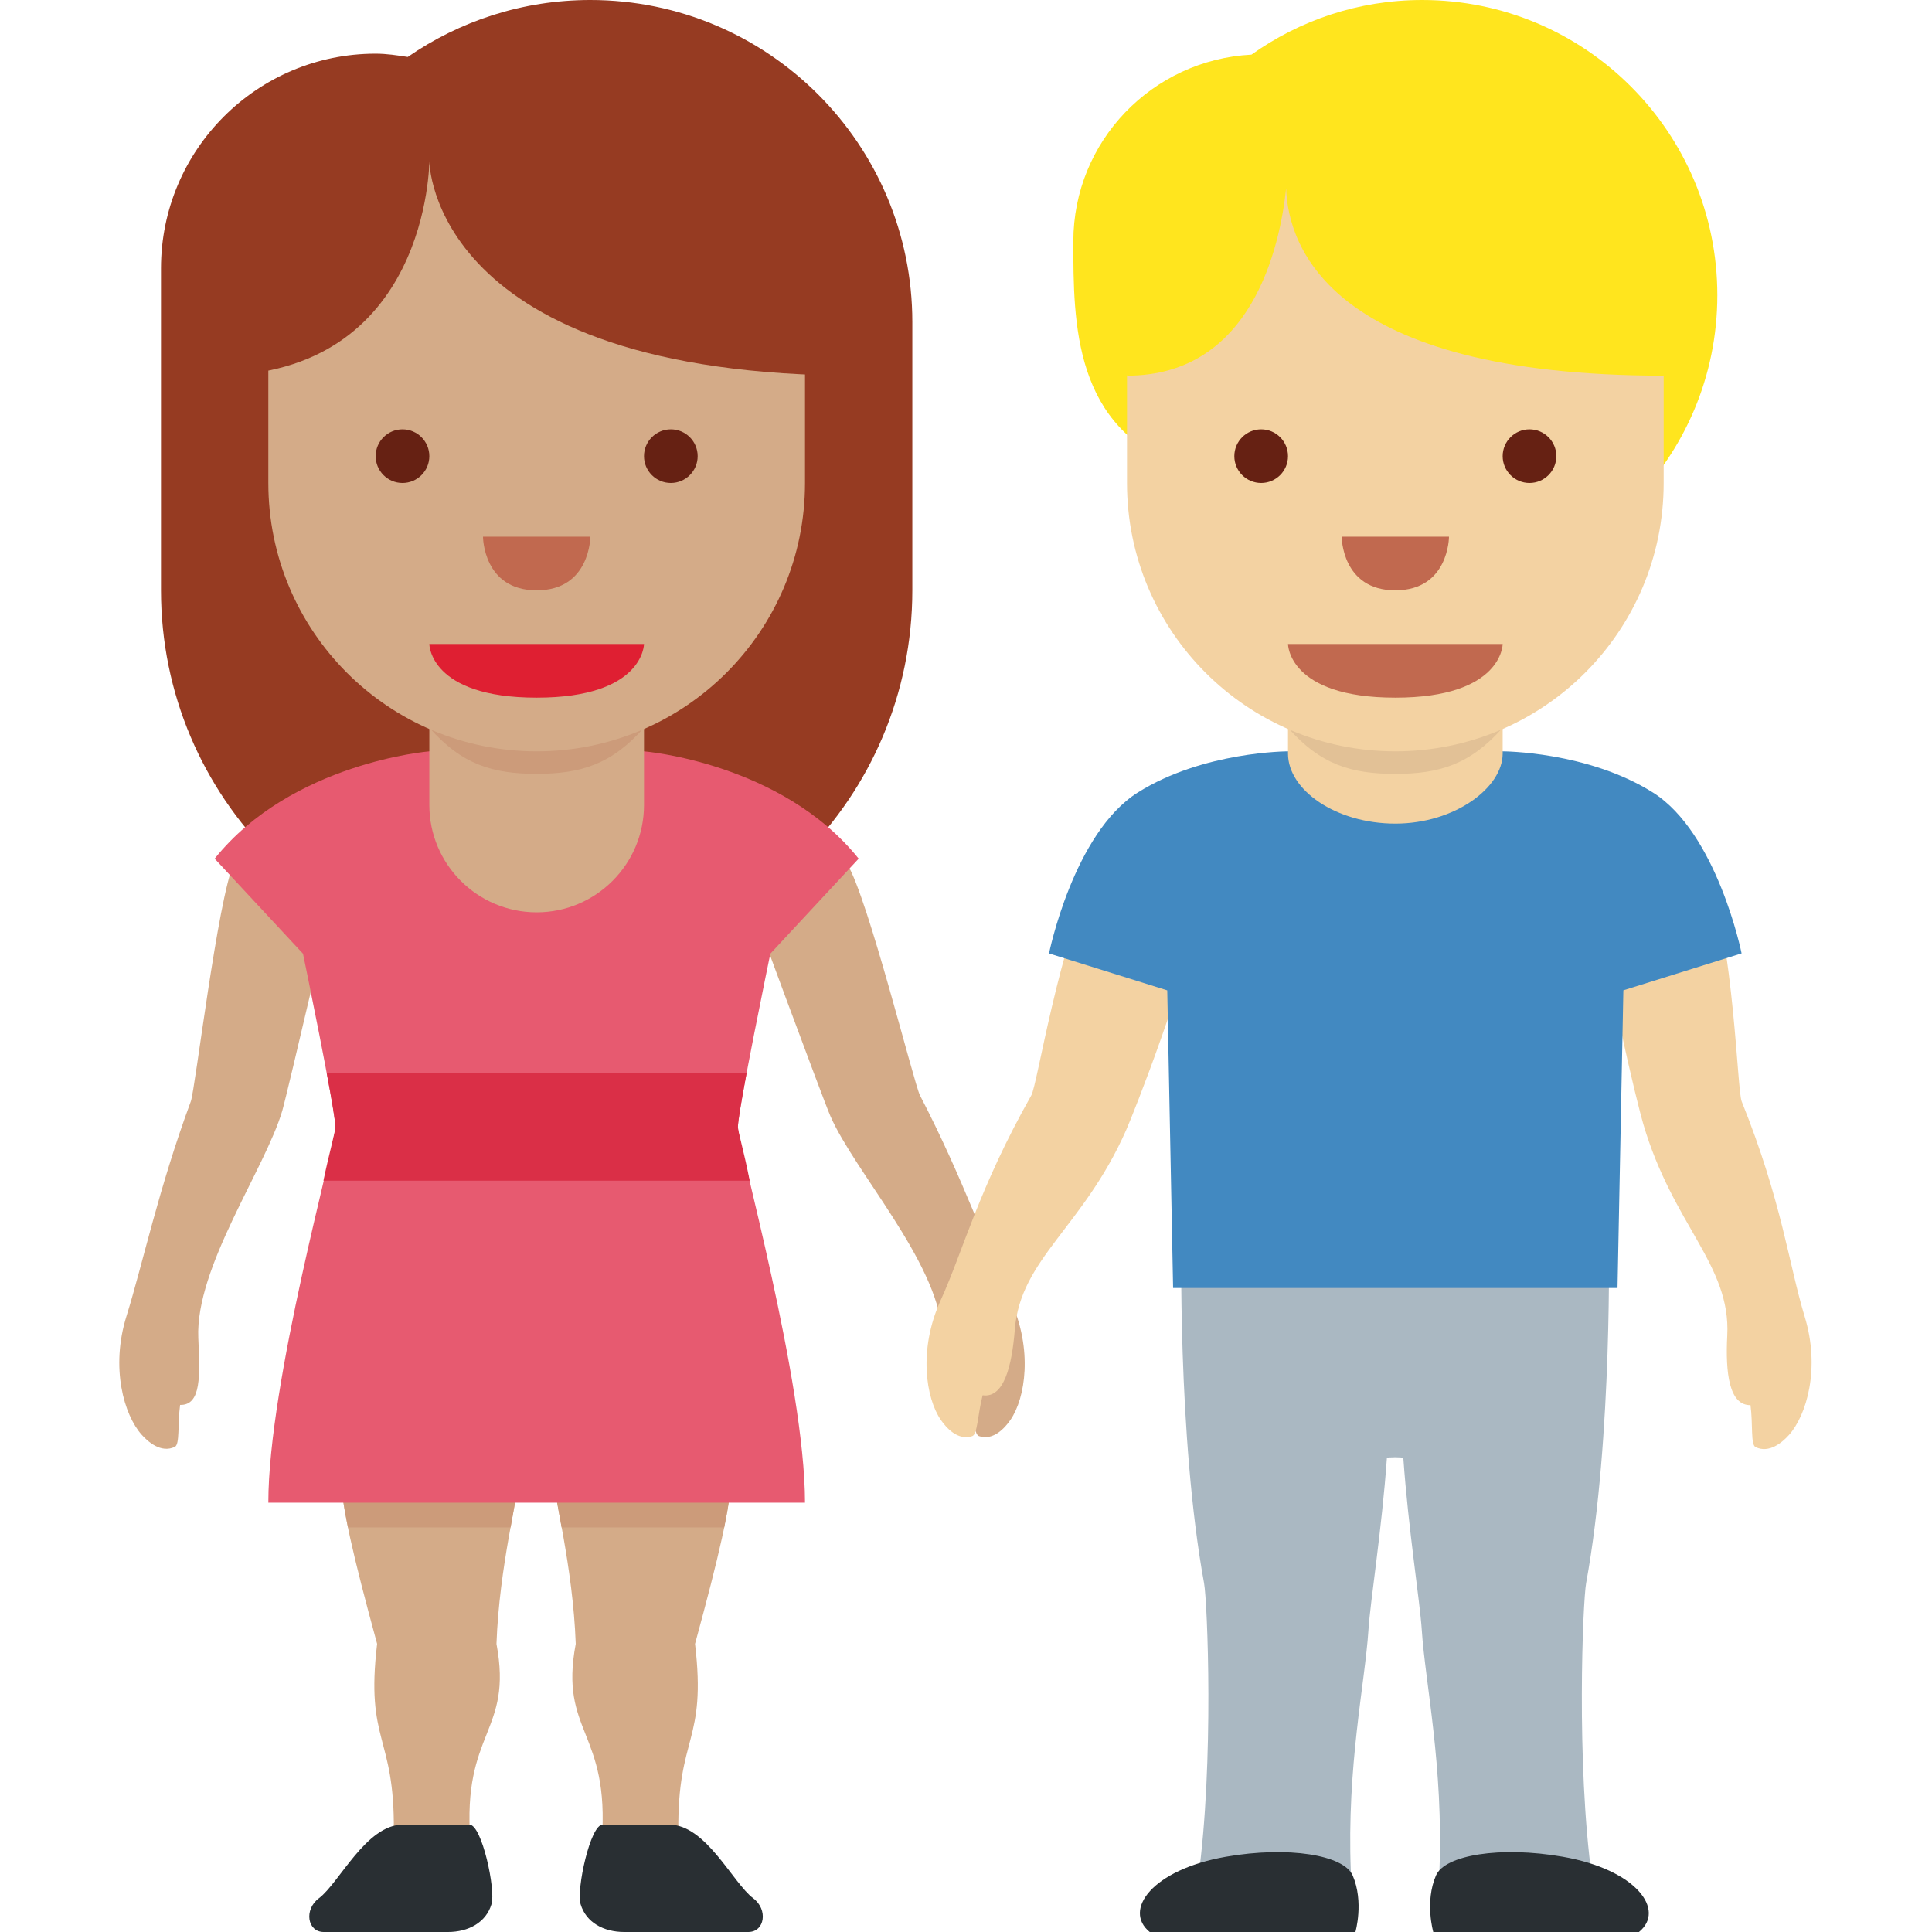 <svg xmlns="http://www.w3.org/2000/svg" viewBox="0 0 36 36"><path fill="#963B22" d="M11 0C9.736 0 8.565.393 7.598 1.061 7.401 1.031 7.205 1 7 1 4.791 1 3 2.791 3 5v6c0 3.866 3.134 7 7 7s7-3.134 7-7V6.001C17 2.687 14.314 0 11 0z"/><path fill="#D4AB88" d="M11.213 34.309c-.052.682 1.849.953 2.129.791.299-.173-.698-.623-.702-.977-.019-1.797.53-1.648.311-3.492.443-1.625.672-2.592.672-3.131 0-1.25-3.312-.766-3.312 0 0 .344.365 1.681.417 3.131-.313 1.659.641 1.615.485 3.678zm-2.448 0c.052.682-1.849.953-2.129.791-.299-.173.698-.623.702-.977.019-1.797-.53-1.648-.311-3.492-.443-1.625-.672-2.592-.672-3.131 0-1.25 3.313-.766 3.313 0 0 .344-.365 1.681-.417 3.131.311 1.659-.642 1.615-.486 3.678z"/><path fill="#CC9B7A" d="M13.623 27.5c0-1.25-3.312-.766-3.312 0 0 .151.071.499.154.961h3.029c.084-.411.129-.729.129-.961zm-3.956 0c0-.766-3.312-1.25-3.312 0 0 .232.045.55.13.961h3.029c.082-.462.153-.81.153-.961z"/><path fill="#D4AB88" d="M3.258 26.96c-.258.124-.503-.097-.619-.227-.328-.367-.583-1.246-.282-2.209.303-.973.6-2.384 1.199-4.002.081-.22.499-3.764.805-4.445.197-.437 1.28-.896 1.81-.807.529.089.246.651.105 1.13 0 0-.916 3.953-1.016 4.296-.316 1.079-1.624 2.918-1.565 4.237.031.692.06 1.255-.339 1.246-.049.362-.003.735-.098.781zm14.984-.2c.271.091.487-.159.586-.302.279-.405.422-1.309.004-2.227-.423-.927-.894-2.29-1.69-3.821-.108-.208-.966-3.672-1.355-4.309-.25-.409-1.382-.729-1.897-.574-.513.154-.162.676.037 1.134 0 0 1.403 3.807 1.546 4.135.449 1.031 1.977 2.691 2.082 4.008.056.69.097 1.253.492 1.194.094.353.095.729.195.762z"/><path fill="#292F33" d="M13.945 36c.305 0 .372-.418.089-.629-.379-.285-.88-1.371-1.561-1.371h-1.245c-.229 0-.49 1.209-.41 1.48.102.345.433.52.812.52h2.315zm-7.913 0c-.305 0-.372-.418-.089-.629.379-.285.88-1.371 1.561-1.371h1.245c.229 0 .49 1.209.41 1.48-.102.345-.433.52-.811.52H6.032z"/><path fill="#E75A70" d="M14.354 17.771L16 16c-1.438-1.792-4-2-4-2H8s-2.562.208-4 2l1.646 1.771S6.25 20.688 6.25 21 5 25.75 5 28h10c0-2.25-1.25-6.688-1.25-7s.604-3.229.604-3.229z"/><path fill="#DA2F47" d="M13.75 21c0-.106.07-.512.161-1H6.089c.092.488.161.894.161 1 0 .083-.122.509-.223 1h7.942c-.108-.558-.219-.917-.219-1z"/><path fill="#D4AB88" d="M8 11v4c0 1.104.896 2 2 2s2-.896 2-2v-4H8z"/><path fill="#CC9B7A" d="M8 13.56c.608.687 1.178.859 1.998.859.819 0 1.394-.173 2.002-.859v-.812H8v.812z"/><path fill="#D4AB88" d="M15 3H5v6c0 2.762 2.238 5 5 5s5-2.237 5-5V3z"/><path fill="#963B22" d="M15 2H5L4 7c4 0 4-4 4-4s0 4 8 4l-1-5z"/><path fill="#DF1F32" d="M12 12H8s0 1 2 1 2-1 2-1z"/><circle fill="#662113" cx="7.5" cy="8.5" r=".5"/><circle fill="#662113" cx="12.5" cy="8.5" r=".5"/><path fill="#C1694F" d="M9 10h2s0 1-1 1-1-1-1-1z"/><path fill="#FFE51E" d="M26.5 0c-1.187 0-2.282.379-3.181 1.018C21.473 1.114 20 2.629 20 4.5c0 1.542.007 3.484 2.038 4.208C23.036 10.094 24.66 11 26.5 11c3.037 0 5.5-2.462 5.5-5.499C32 2.463 29.537 0 26.5 0z"/><path fill="#F3D2A2" d="M18.117 26.76c-.271.091-.487-.159-.586-.302-.279-.405-.422-1.309-.004-2.227.423-.927.702-2.072 1.69-3.821.115-.204.494-2.746 1.242-4.354.202-.435 1.495-.684 2.009-.529.513.154-.005.98-.037 1.134-.344 1.651-1.305 4.077-1.45 4.404-.8 1.806-1.965 2.389-2.071 3.706-.055.69-.205 1.286-.6 1.228-.092.352-.094.728-.193.761zm14.595.204c.257.126.504-.094.62-.222.33-.365.591-1.242.296-2.208-.297-.975-.424-2.146-1.174-4.01-.087-.217-.129-2.787-.66-4.479-.143-.457-1.392-.875-1.922-.789-.529.086-.124.972-.112 1.129.124 1.682.758 4.213.859 4.556.556 1.895 1.634 2.627 1.566 3.946-.036.692.034 1.302.433 1.296.048.363 0 .735.094.781z"/><path fill="#AAB8C2" d="M29.555 29.5c.5-2.734.422-6.5.422-6.5h-7.963s-.078 3.766.422 6.5c.063.344.188 3.344-.109 5.5-.066.479 2.886.937 2.844-.125-.078-1.969.264-3.513.328-4.5.035-.547.25-1.875.344-3.208.011-.018.295-.018.306 0 .094 1.333.308 2.661.344 3.208.064.987.406 2.531.328 4.5-.042 1.062 2.91.604 2.844.125-.297-2.156-.172-5.156-.11-5.5z"/><path fill="#292F33" d="M30.54 36c.499-.406-.041-1.161-1.42-1.402-1.163-.203-2.2-.032-2.363.35-.212.493-.05 1.052-.05 1.052h3.833zm-9.117 0c-.499-.406.041-1.161 1.42-1.402 1.163-.203 2.2-.032 2.363.35.212.494.05 1.053.05 1.053L21.423 36z"/><path fill="#4289C1" d="M30.797 14.766C29.578 14 28 14 28 14h-4s-1.578 0-2.797.766c-1.201.754-1.656 3-1.656 3l2.203.688.109 5.546h8.281l.109-5.547 2.203-.688c.001.001-.454-2.245-1.655-2.999z"/><path fill="#F3D2A2" d="M24 10.042v4c0 .682.896 1.305 2 1.305s2-.668 2-1.305v-4h-4z"/><path fill="#E2C196" d="M24 13.561c.608.687 1.178.859 1.998.859.819 0 1.394-.173 2.002-.859v-.812h-4v.812z"/><path fill="#F3D2A2" d="M31 3H21v6c0 2.762 2.238 5 5 5s5-2.237 5-5V3z"/><path fill="#FFE51E" d="M21 2.5L20.5 5l.5 2c2.333 0 2.85-2.412 2.965-3.488C24.004 4.588 24.779 7 31 7l.5-2-.5-2.5H21z"/><path fill="#C1694F" d="M28 12h-4s0 1 2 1 2-1 2-1z"/><circle fill="#662113" cx="23.5" cy="8.5" r=".5"/><circle fill="#662113" cx="28.5" cy="8.5" r=".5"/><path fill="#C1694F" d="M25 10h2s0 1-1 1-1-1-1-1z"/></svg>
